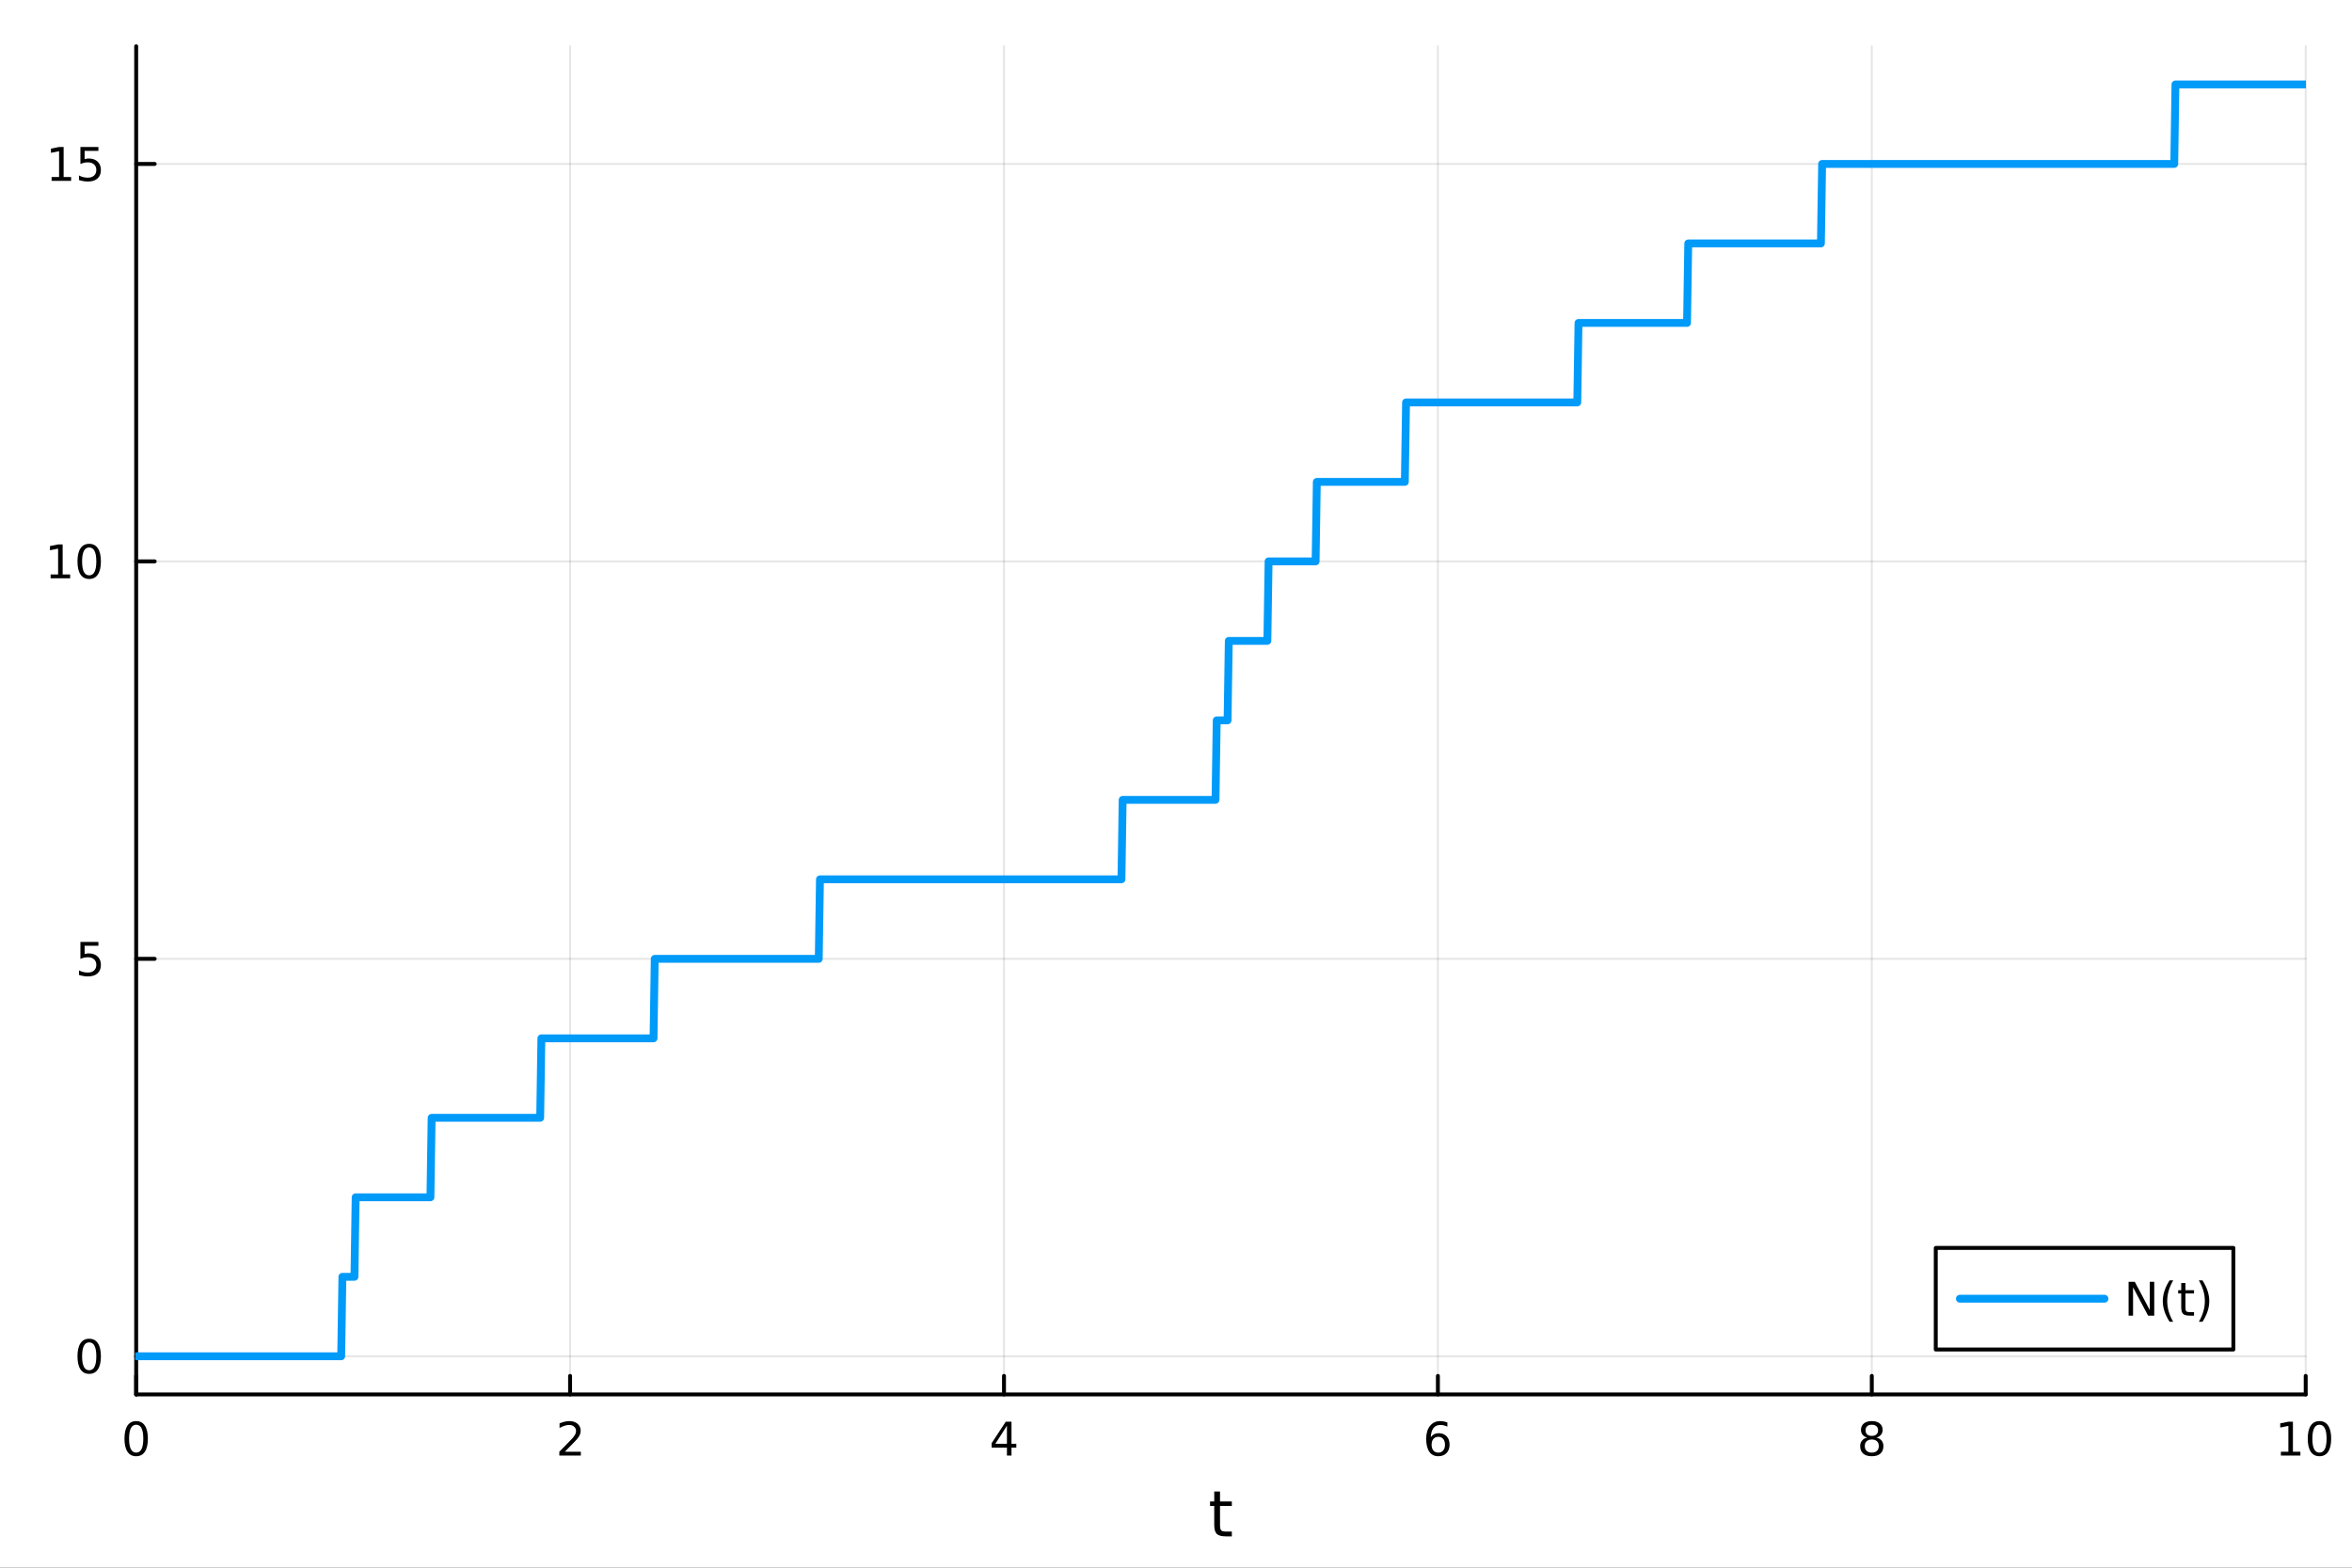 <?xml version="1.0" encoding="utf-8"?>
<svg xmlns="http://www.w3.org/2000/svg" xmlns:xlink="http://www.w3.org/1999/xlink" width="600" height="400" viewBox="0 0 2400 1600">
<rect x="0" y="0" width="2400" height="1600" fill="#333333" stroke="none"/>
<defs>
  <clipPath id="clip060">
    <rect x="0" y="0" width="2400" height="1600"/>
  </clipPath>
</defs>
<path clip-path="url(#clip060)" d="M0 1600 L2400 1600 L2400 0 L0 0  Z" fill="#ffffff" fill-rule="evenodd" fill-opacity="1"/>
<defs>
  <clipPath id="clip061">
    <rect x="480" y="0" width="1681" height="1600"/>
  </clipPath>
</defs>
<path clip-path="url(#clip060)" d="M138.959 1423.18 L2352.76 1423.18 L2352.76 47.244 L138.959 47.244  Z" fill="#ffffff" fill-rule="evenodd" fill-opacity="1"/>
<defs>
  <clipPath id="clip062">
    <rect x="138" y="47" width="2215" height="1377"/>
  </clipPath>
</defs>
<polyline clip-path="url(#clip062)" style="stroke:#000000; stroke-linecap:round; stroke-linejoin:round; stroke-width:2; stroke-opacity:0.1; fill:none" points="138.959,1423.18 138.959,47.244 "/>
<polyline clip-path="url(#clip062)" style="stroke:#000000; stroke-linecap:round; stroke-linejoin:round; stroke-width:2; stroke-opacity:0.1; fill:none" points="581.719,1423.18 581.719,47.244 "/>
<polyline clip-path="url(#clip062)" style="stroke:#000000; stroke-linecap:round; stroke-linejoin:round; stroke-width:2; stroke-opacity:0.1; fill:none" points="1024.48,1423.18 1024.48,47.244 "/>
<polyline clip-path="url(#clip062)" style="stroke:#000000; stroke-linecap:round; stroke-linejoin:round; stroke-width:2; stroke-opacity:0.1; fill:none" points="1467.24,1423.18 1467.24,47.244 "/>
<polyline clip-path="url(#clip062)" style="stroke:#000000; stroke-linecap:round; stroke-linejoin:round; stroke-width:2; stroke-opacity:0.1; fill:none" points="1910,1423.18 1910,47.244 "/>
<polyline clip-path="url(#clip062)" style="stroke:#000000; stroke-linecap:round; stroke-linejoin:round; stroke-width:2; stroke-opacity:0.1; fill:none" points="2352.76,1423.18 2352.76,47.244 "/>
<polyline clip-path="url(#clip062)" style="stroke:#000000; stroke-linecap:round; stroke-linejoin:round; stroke-width:2; stroke-opacity:0.1; fill:none" points="138.959,1384.24 2352.76,1384.24 "/>
<polyline clip-path="url(#clip062)" style="stroke:#000000; stroke-linecap:round; stroke-linejoin:round; stroke-width:2; stroke-opacity:0.1; fill:none" points="138.959,978.597 2352.76,978.597 "/>
<polyline clip-path="url(#clip062)" style="stroke:#000000; stroke-linecap:round; stroke-linejoin:round; stroke-width:2; stroke-opacity:0.1; fill:none" points="138.959,572.955 2352.76,572.955 "/>
<polyline clip-path="url(#clip062)" style="stroke:#000000; stroke-linecap:round; stroke-linejoin:round; stroke-width:2; stroke-opacity:0.1; fill:none" points="138.959,167.314 2352.76,167.314 "/>
<polyline clip-path="url(#clip060)" style="stroke:#000000; stroke-linecap:round; stroke-linejoin:round; stroke-width:4; stroke-opacity:1; fill:none" points="138.959,1423.18 2352.76,1423.18 "/>
<polyline clip-path="url(#clip060)" style="stroke:#000000; stroke-linecap:round; stroke-linejoin:round; stroke-width:4; stroke-opacity:1; fill:none" points="138.959,1423.18 138.959,1404.28 "/>
<polyline clip-path="url(#clip060)" style="stroke:#000000; stroke-linecap:round; stroke-linejoin:round; stroke-width:4; stroke-opacity:1; fill:none" points="581.719,1423.18 581.719,1404.28 "/>
<polyline clip-path="url(#clip060)" style="stroke:#000000; stroke-linecap:round; stroke-linejoin:round; stroke-width:4; stroke-opacity:1; fill:none" points="1024.48,1423.18 1024.48,1404.28 "/>
<polyline clip-path="url(#clip060)" style="stroke:#000000; stroke-linecap:round; stroke-linejoin:round; stroke-width:4; stroke-opacity:1; fill:none" points="1467.24,1423.18 1467.24,1404.28 "/>
<polyline clip-path="url(#clip060)" style="stroke:#000000; stroke-linecap:round; stroke-linejoin:round; stroke-width:4; stroke-opacity:1; fill:none" points="1910,1423.18 1910,1404.28 "/>
<polyline clip-path="url(#clip060)" style="stroke:#000000; stroke-linecap:round; stroke-linejoin:round; stroke-width:4; stroke-opacity:1; fill:none" points="2352.76,1423.18 2352.76,1404.28 "/>
<path clip-path="url(#clip060)" d="M138.959 1454.1 Q135.348 1454.1 133.52 1457.66 Q131.714 1461.2 131.714 1468.33 Q131.714 1475.44 133.52 1479.01 Q135.348 1482.55 138.959 1482.55 Q142.594 1482.55 144.399 1479.01 Q146.228 1475.44 146.228 1468.33 Q146.228 1461.2 144.399 1457.66 Q142.594 1454.1 138.959 1454.1 M138.959 1450.39 Q144.77 1450.39 147.825 1455 Q150.904 1459.58 150.904 1468.33 Q150.904 1477.06 147.825 1481.67 Q144.77 1486.25 138.959 1486.25 Q133.149 1486.25 130.071 1481.67 Q127.015 1477.06 127.015 1468.33 Q127.015 1459.58 130.071 1455 Q133.149 1450.39 138.959 1450.39 Z" fill="#000000" fill-rule="nonzero" fill-opacity="1" /><path clip-path="url(#clip060)" d="M576.372 1481.64 L592.691 1481.64 L592.691 1485.58 L570.747 1485.58 L570.747 1481.64 Q573.409 1478.89 577.992 1474.26 Q582.598 1469.61 583.779 1468.27 Q586.024 1465.74 586.904 1464.01 Q587.807 1462.25 587.807 1460.56 Q587.807 1457.8 585.862 1456.07 Q583.941 1454.33 580.839 1454.33 Q578.64 1454.33 576.186 1455.09 Q573.756 1455.86 570.978 1457.41 L570.978 1452.69 Q573.802 1451.55 576.256 1450.97 Q578.709 1450.39 580.747 1450.39 Q586.117 1450.39 589.311 1453.08 Q592.506 1455.77 592.506 1460.26 Q592.506 1462.39 591.696 1464.31 Q590.908 1466.2 588.802 1468.8 Q588.223 1469.47 585.121 1472.69 Q582.02 1475.88 576.372 1481.64 Z" fill="#000000" fill-rule="nonzero" fill-opacity="1" /><path clip-path="url(#clip060)" d="M1027.49 1455.09 L1015.68 1473.54 L1027.49 1473.54 L1027.49 1455.09 M1026.26 1451.02 L1032.14 1451.02 L1032.14 1473.54 L1037.07 1473.54 L1037.07 1477.43 L1032.14 1477.43 L1032.14 1485.58 L1027.49 1485.58 L1027.49 1477.43 L1011.89 1477.43 L1011.89 1472.92 L1026.26 1451.02 Z" fill="#000000" fill-rule="nonzero" fill-opacity="1" /><path clip-path="url(#clip060)" d="M1467.64 1466.44 Q1464.49 1466.44 1462.64 1468.59 Q1460.81 1470.74 1460.81 1474.49 Q1460.81 1478.22 1462.64 1480.39 Q1464.49 1482.55 1467.64 1482.55 Q1470.79 1482.55 1472.62 1480.39 Q1474.47 1478.22 1474.47 1474.49 Q1474.47 1470.74 1472.62 1468.59 Q1470.79 1466.44 1467.64 1466.44 M1476.92 1451.78 L1476.92 1456.04 Q1475.17 1455.21 1473.36 1454.77 Q1471.58 1454.33 1469.82 1454.33 Q1465.19 1454.33 1462.74 1457.45 Q1460.3 1460.58 1459.96 1466.9 Q1461.32 1464.89 1463.38 1463.82 Q1465.44 1462.73 1467.92 1462.73 Q1473.13 1462.73 1476.14 1465.9 Q1479.17 1469.05 1479.17 1474.49 Q1479.17 1479.82 1476.02 1483.03 Q1472.87 1486.25 1467.64 1486.25 Q1461.65 1486.25 1458.48 1481.67 Q1455.3 1477.06 1455.3 1468.33 Q1455.3 1460.14 1459.19 1455.28 Q1463.08 1450.39 1469.63 1450.39 Q1471.39 1450.39 1473.17 1450.74 Q1474.98 1451.09 1476.92 1451.78 Z" fill="#000000" fill-rule="nonzero" fill-opacity="1" /><path clip-path="url(#clip060)" d="M1910 1469.17 Q1906.66 1469.17 1904.74 1470.95 Q1902.84 1472.73 1902.84 1475.86 Q1902.84 1478.98 1904.74 1480.77 Q1906.66 1482.55 1910 1482.55 Q1913.33 1482.55 1915.25 1480.77 Q1917.17 1478.96 1917.17 1475.86 Q1917.17 1472.73 1915.25 1470.95 Q1913.35 1469.17 1910 1469.17 M1905.32 1467.18 Q1902.31 1466.44 1900.62 1464.38 Q1898.96 1462.32 1898.96 1459.35 Q1898.96 1455.21 1901.89 1452.8 Q1904.86 1450.39 1910 1450.39 Q1915.16 1450.39 1918.1 1452.8 Q1921.04 1455.21 1921.04 1459.35 Q1921.04 1462.32 1919.35 1464.38 Q1917.68 1466.44 1914.7 1467.18 Q1918.08 1467.96 1919.95 1470.26 Q1921.85 1472.55 1921.85 1475.86 Q1921.85 1480.88 1918.77 1483.57 Q1915.71 1486.25 1910 1486.25 Q1904.28 1486.25 1901.2 1483.57 Q1898.14 1480.88 1898.14 1475.86 Q1898.14 1472.55 1900.04 1470.26 Q1901.94 1467.96 1905.32 1467.18 M1903.61 1459.79 Q1903.61 1462.48 1905.27 1463.98 Q1906.96 1465.49 1910 1465.49 Q1913.01 1465.49 1914.7 1463.98 Q1916.41 1462.48 1916.41 1459.79 Q1916.41 1457.11 1914.7 1455.6 Q1913.01 1454.1 1910 1454.1 Q1906.96 1454.1 1905.27 1455.6 Q1903.61 1457.11 1903.61 1459.79 Z" fill="#000000" fill-rule="nonzero" fill-opacity="1" /><path clip-path="url(#clip060)" d="M2327.44 1481.64 L2335.08 1481.64 L2335.08 1455.28 L2326.77 1456.95 L2326.77 1452.69 L2335.04 1451.02 L2339.71 1451.02 L2339.71 1481.64 L2347.35 1481.64 L2347.35 1485.58 L2327.44 1485.58 L2327.44 1481.64 Z" fill="#000000" fill-rule="nonzero" fill-opacity="1" /><path clip-path="url(#clip060)" d="M2366.8 1454.1 Q2363.18 1454.1 2361.36 1457.66 Q2359.55 1461.2 2359.55 1468.33 Q2359.55 1475.44 2361.36 1479.01 Q2363.18 1482.55 2366.8 1482.55 Q2370.43 1482.55 2372.23 1479.01 Q2374.06 1475.44 2374.06 1468.33 Q2374.06 1461.2 2372.23 1457.66 Q2370.43 1454.1 2366.8 1454.1 M2366.8 1450.39 Q2372.61 1450.39 2375.66 1455 Q2378.74 1459.58 2378.74 1468.33 Q2378.74 1477.06 2375.66 1481.67 Q2372.61 1486.25 2366.8 1486.25 Q2360.99 1486.25 2357.91 1481.67 Q2354.85 1477.06 2354.85 1468.33 Q2354.85 1459.58 2357.91 1455 Q2360.99 1450.39 2366.8 1450.39 Z" fill="#000000" fill-rule="nonzero" fill-opacity="1" /><path clip-path="url(#clip060)" d="M1244.92 1522.27 L1244.92 1532.4 L1256.98 1532.4 L1256.98 1536.95 L1244.92 1536.95 L1244.92 1556.3 Q1244.92 1560.66 1246.1 1561.9 Q1247.31 1563.14 1250.97 1563.14 L1256.98 1563.14 L1256.98 1568.04 L1250.97 1568.04 Q1244.19 1568.04 1241.61 1565.53 Q1239.03 1562.98 1239.03 1556.3 L1239.03 1536.95 L1234.73 1536.95 L1234.73 1532.4 L1239.03 1532.4 L1239.03 1522.27 L1244.92 1522.27 Z" fill="#000000" fill-rule="nonzero" fill-opacity="1" /><polyline clip-path="url(#clip060)" style="stroke:#000000; stroke-linecap:round; stroke-linejoin:round; stroke-width:4; stroke-opacity:1; fill:none" points="138.959,1423.18 138.959,47.244 "/>
<polyline clip-path="url(#clip060)" style="stroke:#000000; stroke-linecap:round; stroke-linejoin:round; stroke-width:4; stroke-opacity:1; fill:none" points="138.959,1384.24 157.857,1384.24 "/>
<polyline clip-path="url(#clip060)" style="stroke:#000000; stroke-linecap:round; stroke-linejoin:round; stroke-width:4; stroke-opacity:1; fill:none" points="138.959,978.597 157.857,978.597 "/>
<polyline clip-path="url(#clip060)" style="stroke:#000000; stroke-linecap:round; stroke-linejoin:round; stroke-width:4; stroke-opacity:1; fill:none" points="138.959,572.955 157.857,572.955 "/>
<polyline clip-path="url(#clip060)" style="stroke:#000000; stroke-linecap:round; stroke-linejoin:round; stroke-width:4; stroke-opacity:1; fill:none" points="138.959,167.314 157.857,167.314 "/>
<path clip-path="url(#clip060)" d="M91.015 1370.04 Q87.404 1370.04 85.575 1373.6 Q83.77 1377.14 83.77 1384.27 Q83.77 1391.38 85.575 1394.94 Q87.404 1398.49 91.015 1398.49 Q94.649 1398.49 96.455 1394.94 Q98.284 1391.38 98.284 1384.27 Q98.284 1377.14 96.455 1373.6 Q94.649 1370.04 91.015 1370.04 M91.015 1366.33 Q96.825 1366.33 99.881 1370.94 Q102.959 1375.52 102.959 1384.27 Q102.959 1393 99.881 1397.61 Q96.825 1402.19 91.015 1402.19 Q85.205 1402.19 82.126 1397.61 Q79.071 1393 79.071 1384.27 Q79.071 1375.52 82.126 1370.94 Q85.205 1366.33 91.015 1366.33 Z" fill="#000000" fill-rule="nonzero" fill-opacity="1" /><path clip-path="url(#clip060)" d="M82.057 961.317 L100.413 961.317 L100.413 965.252 L86.339 965.252 L86.339 973.724 Q87.358 973.377 88.376 973.215 Q89.395 973.03 90.413 973.03 Q96.2 973.03 99.58 976.201 Q102.959 979.372 102.959 984.789 Q102.959 990.368 99.487 993.469 Q96.015 996.548 89.696 996.548 Q87.52 996.548 85.251 996.178 Q83.006 995.807 80.598 995.067 L80.598 990.368 Q82.682 991.502 84.904 992.057 Q87.126 992.613 89.603 992.613 Q93.608 992.613 95.946 990.506 Q98.284 988.4 98.284 984.789 Q98.284 981.178 95.946 979.071 Q93.608 976.965 89.603 976.965 Q87.728 976.965 85.853 977.382 Q84.001 977.798 82.057 978.678 L82.057 961.317 Z" fill="#000000" fill-rule="nonzero" fill-opacity="1" /><path clip-path="url(#clip060)" d="M51.663 586.3 L59.302 586.3 L59.302 559.935 L50.992 561.601 L50.992 557.342 L59.256 555.675 L63.932 555.675 L63.932 586.3 L71.571 586.3 L71.571 590.235 L51.663 590.235 L51.663 586.3 Z" fill="#000000" fill-rule="nonzero" fill-opacity="1" /><path clip-path="url(#clip060)" d="M91.015 558.754 Q87.404 558.754 85.575 562.319 Q83.77 565.861 83.77 572.99 Q83.77 580.097 85.575 583.661 Q87.404 587.203 91.015 587.203 Q94.649 587.203 96.455 583.661 Q98.284 580.097 98.284 572.99 Q98.284 565.861 96.455 562.319 Q94.649 558.754 91.015 558.754 M91.015 555.05 Q96.825 555.05 99.881 559.657 Q102.959 564.24 102.959 572.99 Q102.959 581.717 99.881 586.323 Q96.825 590.907 91.015 590.907 Q85.205 590.907 82.126 586.323 Q79.071 581.717 79.071 572.99 Q79.071 564.24 82.126 559.657 Q85.205 555.05 91.015 555.05 Z" fill="#000000" fill-rule="nonzero" fill-opacity="1" /><path clip-path="url(#clip060)" d="M52.659 180.659 L60.298 180.659 L60.298 154.293 L51.987 155.96 L51.987 151.701 L60.251 150.034 L64.927 150.034 L64.927 180.659 L72.566 180.659 L72.566 184.594 L52.659 184.594 L52.659 180.659 Z" fill="#000000" fill-rule="nonzero" fill-opacity="1" /><path clip-path="url(#clip060)" d="M82.057 150.034 L100.413 150.034 L100.413 153.969 L86.339 153.969 L86.339 162.441 Q87.358 162.094 88.376 161.932 Q89.395 161.747 90.413 161.747 Q96.2 161.747 99.58 164.918 Q102.959 168.089 102.959 173.506 Q102.959 179.085 99.487 182.187 Q96.015 185.265 89.696 185.265 Q87.52 185.265 85.251 184.895 Q83.006 184.525 80.598 183.784 L80.598 179.085 Q82.682 180.219 84.904 180.775 Q87.126 181.33 89.603 181.33 Q93.608 181.33 95.946 179.224 Q98.284 177.117 98.284 173.506 Q98.284 169.895 95.946 167.788 Q93.608 165.682 89.603 165.682 Q87.728 165.682 85.853 166.099 Q84.001 166.515 82.057 167.395 L82.057 150.034 Z" fill="#000000" fill-rule="nonzero" fill-opacity="1" /><polyline clip-path="url(#clip062)" style="stroke:#009af9; stroke-linecap:round; stroke-linejoin:round; stroke-width:8; stroke-opacity:1; fill:none" points="138.959,1384.24 140.19,1384.24 141.421,1384.24 142.651,1384.24 143.882,1384.24 145.112,1384.24 146.343,1384.24 147.573,1384.24 148.804,1384.24 150.035,1384.24 151.265,1384.24 152.496,1384.24 153.726,1384.24 154.957,1384.24 156.187,1384.24 157.418,1384.24 158.649,1384.24 159.879,1384.24 161.11,1384.24 162.34,1384.24 163.571,1384.24 164.801,1384.24 166.032,1384.24 167.263,1384.24 168.493,1384.24 169.724,1384.24 170.954,1384.24 172.185,1384.24 173.415,1384.24 174.646,1384.24 175.877,1384.24 177.107,1384.24 178.338,1384.24 179.568,1384.24 180.799,1384.24 182.029,1384.24 183.26,1384.24 184.491,1384.24 185.721,1384.24 186.952,1384.24 188.182,1384.24 189.413,1384.24 190.643,1384.24 191.874,1384.24 193.105,1384.24 194.335,1384.24 195.566,1384.24 196.796,1384.24 198.027,1384.24 199.257,1384.24 200.488,1384.24 201.719,1384.24 202.949,1384.24 204.18,1384.24 205.41,1384.24 206.641,1384.24 207.871,1384.24 209.102,1384.24 210.333,1384.24 211.563,1384.24 212.794,1384.24 214.024,1384.24 215.255,1384.24 216.485,1384.24 217.716,1384.24 218.947,1384.24 220.177,1384.24 221.408,1384.24 222.638,1384.24 223.869,1384.24 225.099,1384.24 226.33,1384.24 227.561,1384.24 228.791,1384.24 230.022,1384.24 231.252,1384.24 232.483,1384.24 233.713,1384.24 234.944,1384.24 236.175,1384.24 237.405,1384.24 238.636,1384.24 239.866,1384.24 241.097,1384.24 242.327,1384.24 243.558,1384.24 244.789,1384.24 246.019,1384.24 247.25,1384.24 248.48,1384.24 249.711,1384.24 250.941,1384.24 252.172,1384.24 253.403,1384.24 254.633,1384.24 255.864,1384.24 257.094,1384.24 258.325,1384.24 259.555,1384.24 260.786,1384.24 262.016,1384.24 263.247,1384.24 264.478,1384.24 265.708,1384.24 266.939,1384.24 268.169,1384.24 269.4,1384.24 270.63,1384.24 271.861,1384.24 273.092,1384.24 274.322,1384.24 275.553,1384.24 276.783,1384.24 278.014,1384.24 279.244,1384.24 280.475,1384.24 281.706,1384.24 282.936,1384.24 284.167,1384.24 285.397,1384.24 286.628,1384.24 287.858,1384.24 289.089,1384.24 290.32,1384.24 291.55,1384.24 292.781,1384.24 294.011,1384.24 295.242,1384.24 296.472,1384.24 297.703,1384.24 298.934,1384.24 300.164,1384.24 301.395,1384.24 302.625,1384.24 303.856,1384.24 305.086,1384.24 306.317,1384.24 307.548,1384.24 308.778,1384.24 310.009,1384.24 311.239,1384.24 312.47,1384.24 313.7,1384.24 314.931,1384.24 316.162,1384.24 317.392,1384.24 318.623,1384.24 319.853,1384.24 321.084,1384.24 322.314,1384.24 323.545,1384.24 324.776,1384.24 326.006,1384.24 327.237,1384.24 328.467,1384.24 329.698,1384.24 330.928,1384.24 332.159,1384.24 333.39,1384.24 334.62,1384.24 335.851,1384.24 337.081,1384.24 338.312,1384.24 339.542,1384.24 340.773,1384.24 342.004,1384.24 343.234,1384.24 344.465,1384.24 345.695,1384.24 346.926,1384.24 348.156,1384.24 349.387,1303.11 350.618,1303.11 351.848,1303.11 353.079,1303.11 354.309,1303.11 355.54,1303.11 356.77,1303.11 358.001,1303.11 359.232,1303.11 360.462,1303.11 361.693,1303.11 362.923,1221.98 364.154,1221.98 365.384,1221.98 366.615,1221.98 367.846,1221.98 369.076,1221.98 370.307,1221.98 371.537,1221.98 372.768,1221.98 373.998,1221.98 375.229,1221.98 376.46,1221.98 377.69,1221.98 378.921,1221.98 380.151,1221.98 381.382,1221.98 382.612,1221.98 383.843,1221.98 385.074,1221.98 386.304,1221.98 387.535,1221.98 388.765,1221.98 389.996,1221.98 391.226,1221.98 392.457,1221.98 393.688,1221.98 394.918,1221.98 396.149,1221.98 397.379,1221.98 398.61,1221.98 399.84,1221.98 401.071,1221.98 402.302,1221.98 403.532,1221.98 404.763,1221.98 405.993,1221.98 407.224,1221.98 408.454,1221.98 409.685,1221.98 410.916,1221.98 412.146,1221.98 413.377,1221.98 414.607,1221.98 415.838,1221.98 417.068,1221.98 418.299,1221.98 419.53,1221.98 420.76,1221.98 421.991,1221.98 423.221,1221.98 424.452,1221.98 425.682,1221.98 426.913,1221.98 428.144,1221.98 429.374,1221.98 430.605,1221.98 431.835,1221.98 433.066,1221.98 434.296,1221.98 435.527,1221.98 436.758,1221.98 437.988,1221.98 439.219,1221.98 440.449,1140.85 441.68,1140.85 442.91,1140.85 444.141,1140.85 445.372,1140.85 446.602,1140.85 447.833,1140.85 449.063,1140.85 450.294,1140.85 451.524,1140.85 452.755,1140.85 453.986,1140.85 455.216,1140.85 456.447,1140.85 457.677,1140.85 458.908,1140.85 460.138,1140.85 461.369,1140.85 462.6,1140.85 463.83,1140.85 465.061,1140.85 466.291,1140.85 467.522,1140.85 468.752,1140.85 469.983,1140.85 471.213,1140.85 472.444,1140.85 473.675,1140.85 474.905,1140.85 476.136,1140.85 477.366,1140.85 478.597,1140.85 479.827,1140.85 481.058,1140.85 482.289,1140.85 483.519,1140.85 484.75,1140.85 485.98,1140.85 487.211,1140.85 488.441,1140.85 489.672,1140.85 490.903,1140.85 492.133,1140.85 493.364,1140.85 494.594,1140.85 495.825,1140.85 497.055,1140.85 498.286,1140.85 499.517,1140.85 500.747,1140.85 501.978,1140.85 503.208,1140.85 504.439,1140.85 505.669,1140.85 506.9,1140.85 508.131,1140.85 509.361,1140.85 510.592,1140.85 511.822,1140.85 513.053,1140.85 514.283,1140.85 515.514,1140.85 516.745,1140.85 517.975,1140.85 519.206,1140.85 520.436,1140.85 521.667,1140.85 522.897,1140.85 524.128,1140.85 525.359,1140.85 526.589,1140.85 527.82,1140.85 529.05,1140.85 530.281,1140.85 531.511,1140.85 532.742,1140.85 533.973,1140.85 535.203,1140.85 536.434,1140.85 537.664,1140.85 538.895,1140.85 540.125,1140.85 541.356,1140.85 542.587,1140.85 543.817,1140.85 545.048,1140.85 546.278,1140.85 547.509,1140.85 548.739,1140.85 549.97,1140.85 551.201,1140.85 552.431,1059.73 553.662,1059.73 554.892,1059.73 556.123,1059.73 557.353,1059.73 558.584,1059.73 559.815,1059.73 561.045,1059.73 562.276,1059.73 563.506,1059.73 564.737,1059.73 565.967,1059.73 567.198,1059.73 568.429,1059.73 569.659,1059.73 570.89,1059.73 572.12,1059.73 573.351,1059.73 574.581,1059.73 575.812,1059.73 577.043,1059.73 578.273,1059.73 579.504,1059.73 580.734,1059.73 581.965,1059.73 583.195,1059.73 584.426,1059.73 585.657,1059.73 586.887,1059.73 588.118,1059.73 589.348,1059.73 590.579,1059.73 591.809,1059.73 593.04,1059.73 594.271,1059.73 595.501,1059.73 596.732,1059.73 597.962,1059.73 599.193,1059.73 600.423,1059.73 601.654,1059.73 602.885,1059.73 604.115,1059.73 605.346,1059.73 606.576,1059.73 607.807,1059.73 609.037,1059.73 610.268,1059.73 611.499,1059.73 612.729,1059.73 613.96,1059.73 615.19,1059.73 616.421,1059.73 617.651,1059.73 618.882,1059.73 620.113,1059.73 621.343,1059.73 622.574,1059.73 623.804,1059.73 625.035,1059.73 626.265,1059.73 627.496,1059.73 628.727,1059.73 629.957,1059.73 631.188,1059.73 632.418,1059.73 633.649,1059.73 634.879,1059.73 636.11,1059.73 637.341,1059.73 638.571,1059.73 639.802,1059.73 641.032,1059.73 642.263,1059.73 643.493,1059.73 644.724,1059.73 645.955,1059.73 647.185,1059.73 648.416,1059.73 649.646,1059.73 650.877,1059.73 652.107,1059.73 653.338,1059.73 654.569,1059.73 655.799,1059.73 657.03,1059.73 658.26,1059.73 659.491,1059.73 660.721,1059.73 661.952,1059.73 663.183,1059.73 664.413,1059.73 665.644,1059.73 666.874,1059.73 668.105,978.597 669.335,978.597 670.566,978.597 671.796,978.597 673.027,978.597 674.258,978.597 675.488,978.597 676.719,978.597 677.949,978.597 679.18,978.597 680.41,978.597 681.641,978.597 682.872,978.597 684.102,978.597 685.333,978.597 686.563,978.597 687.794,978.597 689.024,978.597 690.255,978.597 691.486,978.597 692.716,978.597 693.947,978.597 695.177,978.597 696.408,978.597 697.638,978.597 698.869,978.597 700.1,978.597 701.33,978.597 702.561,978.597 703.791,978.597 705.022,978.597 706.252,978.597 707.483,978.597 708.714,978.597 709.944,978.597 711.175,978.597 712.405,978.597 713.636,978.597 714.866,978.597 716.097,978.597 717.328,978.597 718.558,978.597 719.789,978.597 721.019,978.597 722.25,978.597 723.48,978.597 724.711,978.597 725.942,978.597 727.172,978.597 728.403,978.597 729.633,978.597 730.864,978.597 732.094,978.597 733.325,978.597 734.556,978.597 735.786,978.597 737.017,978.597 738.247,978.597 739.478,978.597 740.708,978.597 741.939,978.597 743.17,978.597 744.4,978.597 745.631,978.597 746.861,978.597 748.092,978.597 749.322,978.597 750.553,978.597 751.784,978.597 753.014,978.597 754.245,978.597 755.475,978.597 756.706,978.597 757.936,978.597 759.167,978.597 760.398,978.597 761.628,978.597 762.859,978.597 764.089,978.597 765.32,978.597 766.55,978.597 767.781,978.597 769.012,978.597 770.242,978.597 771.473,978.597 772.703,978.597 773.934,978.597 775.164,978.597 776.395,978.597 777.626,978.597 778.856,978.597 780.087,978.597 781.317,978.597 782.548,978.597 783.778,978.597 785.009,978.597 786.24,978.597 787.47,978.597 788.701,978.597 789.931,978.597 791.162,978.597 792.392,978.597 793.623,978.597 794.854,978.597 796.084,978.597 797.315,978.597 798.545,978.597 799.776,978.597 801.006,978.597 802.237,978.597 803.468,978.597 804.698,978.597 805.929,978.597 807.159,978.597 808.39,978.597 809.62,978.597 810.851,978.597 812.082,978.597 813.312,978.597 814.543,978.597 815.773,978.597 817.004,978.597 818.234,978.597 819.465,978.597 820.696,978.597 821.926,978.597 823.157,978.597 824.387,978.597 825.618,978.597 826.848,978.597 828.079,978.597 829.31,978.597 830.54,978.597 831.771,978.597 833.001,978.597 834.232,978.597 835.462,978.597 836.693,897.469 837.924,897.469 839.154,897.469 840.385,897.469 841.615,897.469 842.846,897.469 844.076,897.469 845.307,897.469 846.538,897.469 847.768,897.469 848.999,897.469 850.229,897.469 851.46,897.469 852.69,897.469 853.921,897.469 855.152,897.469 856.382,897.469 857.613,897.469 858.843,897.469 860.074,897.469 861.304,897.469 862.535,897.469 863.766,897.469 864.996,897.469 866.227,897.469 867.457,897.469 868.688,897.469 869.918,897.469 871.149,897.469 872.38,897.469 873.61,897.469 874.841,897.469 876.071,897.469 877.302,897.469 878.532,897.469 879.763,897.469 880.993,897.469 882.224,897.469 883.455,897.469 884.685,897.469 885.916,897.469 887.146,897.469 888.377,897.469 889.607,897.469 890.838,897.469 892.069,897.469 893.299,897.469 894.53,897.469 895.76,897.469 896.991,897.469 898.221,897.469 899.452,897.469 900.683,897.469 901.913,897.469 903.144,897.469 904.374,897.469 905.605,897.469 906.835,897.469 908.066,897.469 909.297,897.469 910.527,897.469 911.758,897.469 912.988,897.469 914.219,897.469 915.449,897.469 916.68,897.469 917.911,897.469 919.141,897.469 920.372,897.469 921.602,897.469 922.833,897.469 924.063,897.469 925.294,897.469 926.525,897.469 927.755,897.469 928.986,897.469 930.216,897.469 931.447,897.469 932.677,897.469 933.908,897.469 935.139,897.469 936.369,897.469 937.6,897.469 938.83,897.469 940.061,897.469 941.291,897.469 942.522,897.469 943.753,897.469 944.983,897.469 946.214,897.469 947.444,897.469 948.675,897.469 949.905,897.469 951.136,897.469 952.367,897.469 953.597,897.469 954.828,897.469 956.058,897.469 957.289,897.469 958.519,897.469 959.75,897.469 960.981,897.469 962.211,897.469 963.442,897.469 964.672,897.469 965.903,897.469 967.133,897.469 968.364,897.469 969.595,897.469 970.825,897.469 972.056,897.469 973.286,897.469 974.517,897.469 975.747,897.469 976.978,897.469 978.209,897.469 979.439,897.469 980.67,897.469 981.9,897.469 983.131,897.469 984.361,897.469 985.592,897.469 986.823,897.469 988.053,897.469 989.284,897.469 990.514,897.469 991.745,897.469 992.975,897.469 994.206,897.469 995.437,897.469 996.667,897.469 997.898,897.469 999.128,897.469 1000.36,897.469 1001.59,897.469 1002.82,897.469 1004.05,897.469 1005.28,897.469 1006.51,897.469 1007.74,897.469 1008.97,897.469 1010.2,897.469 1011.43,897.469 1012.66,897.469 1013.9,897.469 1015.13,897.469 1016.36,897.469 1017.59,897.469 1018.82,897.469 1020.05,897.469 1021.28,897.469 1022.51,897.469 1023.74,897.469 1024.97,897.469 1026.2,897.469 1027.43,897.469 1028.66,897.469 1029.89,897.469 1031.12,897.469 1032.35,897.469 1033.58,897.469 1034.81,897.469 1036.05,897.469 1037.28,897.469 1038.51,897.469 1039.74,897.469 1040.97,897.469 1042.2,897.469 1043.43,897.469 1044.66,897.469 1045.89,897.469 1047.12,897.469 1048.35,897.469 1049.58,897.469 1050.81,897.469 1052.04,897.469 1053.27,897.469 1054.5,897.469 1055.73,897.469 1056.97,897.469 1058.2,897.469 1059.43,897.469 1060.66,897.469 1061.89,897.469 1063.12,897.469 1064.35,897.469 1065.58,897.469 1066.81,897.469 1068.04,897.469 1069.27,897.469 1070.5,897.469 1071.73,897.469 1072.96,897.469 1074.19,897.469 1075.42,897.469 1076.65,897.469 1077.88,897.469 1079.12,897.469 1080.35,897.469 1081.58,897.469 1082.81,897.469 1084.04,897.469 1085.27,897.469 1086.5,897.469 1087.73,897.469 1088.96,897.469 1090.19,897.469 1091.42,897.469 1092.65,897.469 1093.88,897.469 1095.11,897.469 1096.34,897.469 1097.57,897.469 1098.8,897.469 1100.04,897.469 1101.27,897.469 1102.5,897.469 1103.73,897.469 1104.96,897.469 1106.19,897.469 1107.42,897.469 1108.65,897.469 1109.88,897.469 1111.11,897.469 1112.34,897.469 1113.57,897.469 1114.8,897.469 1116.03,897.469 1117.26,897.469 1118.49,897.469 1119.72,897.469 1120.95,897.469 1122.19,897.469 1123.42,897.469 1124.65,897.469 1125.88,897.469 1127.11,897.469 1128.34,897.469 1129.57,897.469 1130.8,897.469 1132.03,897.469 1133.26,897.469 1134.49,897.469 1135.72,897.469 1136.95,897.469 1138.18,897.469 1139.41,897.469 1140.64,897.469 1141.87,897.469 1143.11,897.469 1144.34,897.469 1145.57,816.34 1146.8,816.34 1148.03,816.34 1149.26,816.34 1150.49,816.34 1151.72,816.34 1152.95,816.34 1154.18,816.34 1155.41,816.34 1156.64,816.34 1157.87,816.34 1159.1,816.34 1160.33,816.34 1161.56,816.34 1162.79,816.34 1164.02,816.34 1165.26,816.34 1166.49,816.34 1167.72,816.34 1168.95,816.34 1170.18,816.34 1171.41,816.34 1172.64,816.34 1173.87,816.34 1175.1,816.34 1176.33,816.34 1177.56,816.34 1178.79,816.34 1180.02,816.34 1181.25,816.34 1182.48,816.34 1183.71,816.34 1184.94,816.34 1186.17,816.34 1187.41,816.34 1188.64,816.34 1189.87,816.34 1191.1,816.34 1192.33,816.34 1193.56,816.34 1194.79,816.34 1196.02,816.34 1197.25,816.34 1198.48,816.34 1199.71,816.34 1200.94,816.34 1202.17,816.34 1203.4,816.34 1204.63,816.34 1205.86,816.34 1207.09,816.34 1208.33,816.34 1209.56,816.34 1210.79,816.34 1212.02,816.34 1213.25,816.34 1214.48,816.34 1215.71,816.34 1216.94,816.34 1218.17,816.34 1219.4,816.34 1220.63,816.34 1221.86,816.34 1223.09,816.34 1224.32,816.34 1225.55,816.34 1226.78,816.34 1228.01,816.34 1229.24,816.34 1230.48,816.34 1231.71,816.34 1232.94,816.34 1234.17,816.34 1235.4,816.34 1236.63,816.34 1237.86,816.34 1239.09,816.34 1240.32,816.34 1241.55,735.212 1242.78,735.212 1244.01,735.212 1245.24,735.212 1246.47,735.212 1247.7,735.212 1248.93,735.212 1250.16,735.212 1251.4,735.212 1252.63,735.212 1253.86,654.084 1255.09,654.084 1256.32,654.084 1257.55,654.084 1258.78,654.084 1260.01,654.084 1261.24,654.084 1262.47,654.084 1263.7,654.084 1264.93,654.084 1266.16,654.084 1267.39,654.084 1268.62,654.084 1269.85,654.084 1271.08,654.084 1272.31,654.084 1273.55,654.084 1274.78,654.084 1276.01,654.084 1277.24,654.084 1278.47,654.084 1279.7,654.084 1280.93,654.084 1282.16,654.084 1283.39,654.084 1284.62,654.084 1285.85,654.084 1287.08,654.084 1288.31,654.084 1289.54,654.084 1290.77,654.084 1292,654.084 1293.23,654.084 1294.47,572.955 1295.7,572.955 1296.93,572.955 1298.16,572.955 1299.39,572.955 1300.62,572.955 1301.85,572.955 1303.08,572.955 1304.31,572.955 1305.54,572.955 1306.77,572.955 1308,572.955 1309.23,572.955 1310.46,572.955 1311.69,572.955 1312.92,572.955 1314.15,572.955 1315.38,572.955 1316.62,572.955 1317.85,572.955 1319.08,572.955 1320.31,572.955 1321.54,572.955 1322.77,572.955 1324,572.955 1325.23,572.955 1326.46,572.955 1327.69,572.955 1328.92,572.955 1330.15,572.955 1331.38,572.955 1332.61,572.955 1333.84,572.955 1335.07,572.955 1336.3,572.955 1337.54,572.955 1338.77,572.955 1340,572.955 1341.23,572.955 1342.46,572.955 1343.69,491.827 1344.92,491.827 1346.15,491.827 1347.38,491.827 1348.61,491.827 1349.84,491.827 1351.07,491.827 1352.3,491.827 1353.53,491.827 1354.76,491.827 1355.99,491.827 1357.22,491.827 1358.45,491.827 1359.69,491.827 1360.92,491.827 1362.15,491.827 1363.38,491.827 1364.61,491.827 1365.84,491.827 1367.07,491.827 1368.3,491.827 1369.53,491.827 1370.76,491.827 1371.99,491.827 1373.22,491.827 1374.45,491.827 1375.68,491.827 1376.91,491.827 1378.14,491.827 1379.37,491.827 1380.61,491.827 1381.84,491.827 1383.07,491.827 1384.3,491.827 1385.53,491.827 1386.76,491.827 1387.99,491.827 1389.22,491.827 1390.45,491.827 1391.68,491.827 1392.91,491.827 1394.14,491.827 1395.37,491.827 1396.6,491.827 1397.83,491.827 1399.06,491.827 1400.29,491.827 1401.52,491.827 1402.76,491.827 1403.99,491.827 1405.22,491.827 1406.45,491.827 1407.68,491.827 1408.91,491.827 1410.14,491.827 1411.37,491.827 1412.6,491.827 1413.83,491.827 1415.06,491.827 1416.29,491.827 1417.52,491.827 1418.75,491.827 1419.98,491.827 1421.21,491.827 1422.44,491.827 1423.68,491.827 1424.91,491.827 1426.14,491.827 1427.37,491.827 1428.6,491.827 1429.83,491.827 1431.06,491.827 1432.29,491.827 1433.52,491.827 1434.75,410.699 1435.98,410.699 1437.21,410.699 1438.44,410.699 1439.67,410.699 1440.9,410.699 1442.13,410.699 1443.36,410.699 1444.59,410.699 1445.83,410.699 1447.06,410.699 1448.29,410.699 1449.52,410.699 1450.75,410.699 1451.98,410.699 1453.21,410.699 1454.44,410.699 1455.67,410.699 1456.9,410.699 1458.13,410.699 1459.36,410.699 1460.59,410.699 1461.82,410.699 1463.05,410.699 1464.28,410.699 1465.51,410.699 1466.75,410.699 1467.98,410.699 1469.21,410.699 1470.44,410.699 1471.67,410.699 1472.9,410.699 1474.13,410.699 1475.36,410.699 1476.59,410.699 1477.82,410.699 1479.05,410.699 1480.28,410.699 1481.51,410.699 1482.74,410.699 1483.97,410.699 1485.2,410.699 1486.43,410.699 1487.66,410.699 1488.9,410.699 1490.13,410.699 1491.36,410.699 1492.59,410.699 1493.82,410.699 1495.05,410.699 1496.28,410.699 1497.51,410.699 1498.74,410.699 1499.97,410.699 1501.2,410.699 1502.43,410.699 1503.66,410.699 1504.89,410.699 1506.12,410.699 1507.35,410.699 1508.58,410.699 1509.82,410.699 1511.05,410.699 1512.28,410.699 1513.51,410.699 1514.74,410.699 1515.97,410.699 1517.2,410.699 1518.43,410.699 1519.66,410.699 1520.89,410.699 1522.12,410.699 1523.35,410.699 1524.58,410.699 1525.81,410.699 1527.04,410.699 1528.27,410.699 1529.5,410.699 1530.73,410.699 1531.97,410.699 1533.2,410.699 1534.43,410.699 1535.66,410.699 1536.89,410.699 1538.12,410.699 1539.35,410.699 1540.58,410.699 1541.81,410.699 1543.04,410.699 1544.27,410.699 1545.5,410.699 1546.73,410.699 1547.96,410.699 1549.19,410.699 1550.42,410.699 1551.65,410.699 1552.89,410.699 1554.12,410.699 1555.35,410.699 1556.58,410.699 1557.81,410.699 1559.04,410.699 1560.27,410.699 1561.5,410.699 1562.73,410.699 1563.96,410.699 1565.19,410.699 1566.42,410.699 1567.65,410.699 1568.88,410.699 1570.11,410.699 1571.34,410.699 1572.57,410.699 1573.8,410.699 1575.04,410.699 1576.27,410.699 1577.5,410.699 1578.73,410.699 1579.96,410.699 1581.19,410.699 1582.42,410.699 1583.65,410.699 1584.88,410.699 1586.11,410.699 1587.34,410.699 1588.57,410.699 1589.8,410.699 1591.03,410.699 1592.26,410.699 1593.49,410.699 1594.72,410.699 1595.96,410.699 1597.19,410.699 1598.42,410.699 1599.65,410.699 1600.88,410.699 1602.11,410.699 1603.34,410.699 1604.57,410.699 1605.8,410.699 1607.03,410.699 1608.26,410.699 1609.49,410.699 1610.72,329.571 1611.95,329.571 1613.18,329.571 1614.41,329.571 1615.64,329.571 1616.87,329.571 1618.11,329.571 1619.34,329.571 1620.57,329.571 1621.8,329.571 1623.03,329.571 1624.26,329.571 1625.49,329.571 1626.72,329.571 1627.95,329.571 1629.18,329.571 1630.41,329.571 1631.64,329.571 1632.87,329.571 1634.1,329.571 1635.33,329.571 1636.56,329.571 1637.79,329.571 1639.02,329.571 1640.26,329.571 1641.49,329.571 1642.72,329.571 1643.95,329.571 1645.18,329.571 1646.41,329.571 1647.64,329.571 1648.87,329.571 1650.1,329.571 1651.33,329.571 1652.56,329.571 1653.79,329.571 1655.02,329.571 1656.25,329.571 1657.48,329.571 1658.71,329.571 1659.94,329.571 1661.18,329.571 1662.41,329.571 1663.64,329.571 1664.87,329.571 1666.1,329.571 1667.33,329.571 1668.56,329.571 1669.79,329.571 1671.02,329.571 1672.25,329.571 1673.48,329.571 1674.71,329.571 1675.94,329.571 1677.17,329.571 1678.4,329.571 1679.63,329.571 1680.86,329.571 1682.09,329.571 1683.33,329.571 1684.56,329.571 1685.79,329.571 1687.02,329.571 1688.25,329.571 1689.48,329.571 1690.71,329.571 1691.94,329.571 1693.17,329.571 1694.4,329.571 1695.63,329.571 1696.86,329.571 1698.09,329.571 1699.32,329.571 1700.55,329.571 1701.78,329.571 1703.01,329.571 1704.25,329.571 1705.48,329.571 1706.71,329.571 1707.94,329.571 1709.17,329.571 1710.4,329.571 1711.63,329.571 1712.86,329.571 1714.09,329.571 1715.32,329.571 1716.55,329.571 1717.78,329.571 1719.01,329.571 1720.24,329.571 1721.47,329.571 1722.7,248.442 1723.93,248.442 1725.16,248.442 1726.4,248.442 1727.63,248.442 1728.86,248.442 1730.09,248.442 1731.32,248.442 1732.55,248.442 1733.78,248.442 1735.01,248.442 1736.24,248.442 1737.47,248.442 1738.7,248.442 1739.93,248.442 1741.16,248.442 1742.39,248.442 1743.62,248.442 1744.85,248.442 1746.08,248.442 1747.32,248.442 1748.55,248.442 1749.78,248.442 1751.01,248.442 1752.24,248.442 1753.47,248.442 1754.7,248.442 1755.93,248.442 1757.16,248.442 1758.39,248.442 1759.62,248.442 1760.85,248.442 1762.08,248.442 1763.31,248.442 1764.54,248.442 1765.77,248.442 1767,248.442 1768.23,248.442 1769.47,248.442 1770.7,248.442 1771.93,248.442 1773.16,248.442 1774.39,248.442 1775.62,248.442 1776.85,248.442 1778.08,248.442 1779.31,248.442 1780.54,248.442 1781.77,248.442 1783,248.442 1784.23,248.442 1785.46,248.442 1786.69,248.442 1787.92,248.442 1789.15,248.442 1790.39,248.442 1791.62,248.442 1792.85,248.442 1794.08,248.442 1795.31,248.442 1796.54,248.442 1797.77,248.442 1799,248.442 1800.23,248.442 1801.46,248.442 1802.69,248.442 1803.92,248.442 1805.15,248.442 1806.38,248.442 1807.61,248.442 1808.84,248.442 1810.07,248.442 1811.3,248.442 1812.54,248.442 1813.77,248.442 1815,248.442 1816.23,248.442 1817.46,248.442 1818.69,248.442 1819.92,248.442 1821.15,248.442 1822.38,248.442 1823.61,248.442 1824.84,248.442 1826.07,248.442 1827.3,248.442 1828.53,248.442 1829.76,248.442 1830.99,248.442 1832.22,248.442 1833.46,248.442 1834.69,248.442 1835.92,248.442 1837.15,248.442 1838.38,248.442 1839.61,248.442 1840.84,248.442 1842.07,248.442 1843.3,248.442 1844.53,248.442 1845.76,248.442 1846.99,248.442 1848.22,248.442 1849.45,248.442 1850.68,248.442 1851.91,248.442 1853.14,248.442 1854.37,248.442 1855.61,248.442 1856.84,248.442 1858.07,248.442 1859.3,167.314 1860.53,167.314 1861.76,167.314 1862.99,167.314 1864.22,167.314 1865.45,167.314 1866.68,167.314 1867.91,167.314 1869.14,167.314 1870.37,167.314 1871.6,167.314 1872.83,167.314 1874.06,167.314 1875.29,167.314 1876.53,167.314 1877.76,167.314 1878.99,167.314 1880.22,167.314 1881.45,167.314 1882.68,167.314 1883.91,167.314 1885.14,167.314 1886.37,167.314 1887.6,167.314 1888.83,167.314 1890.06,167.314 1891.29,167.314 1892.52,167.314 1893.75,167.314 1894.98,167.314 1896.21,167.314 1897.44,167.314 1898.68,167.314 1899.91,167.314 1901.14,167.314 1902.37,167.314 1903.6,167.314 1904.83,167.314 1906.06,167.314 1907.29,167.314 1908.52,167.314 1909.75,167.314 1910.98,167.314 1912.21,167.314 1913.44,167.314 1914.67,167.314 1915.9,167.314 1917.13,167.314 1918.36,167.314 1919.6,167.314 1920.83,167.314 1922.06,167.314 1923.29,167.314 1924.52,167.314 1925.75,167.314 1926.98,167.314 1928.21,167.314 1929.44,167.314 1930.67,167.314 1931.9,167.314 1933.13,167.314 1934.36,167.314 1935.59,167.314 1936.82,167.314 1938.05,167.314 1939.28,167.314 1940.51,167.314 1941.75,167.314 1942.98,167.314 1944.21,167.314 1945.44,167.314 1946.67,167.314 1947.9,167.314 1949.13,167.314 1950.36,167.314 1951.59,167.314 1952.82,167.314 1954.05,167.314 1955.28,167.314 1956.51,167.314 1957.74,167.314 1958.97,167.314 1960.2,167.314 1961.43,167.314 1962.67,167.314 1963.9,167.314 1965.13,167.314 1966.36,167.314 1967.59,167.314 1968.82,167.314 1970.05,167.314 1971.28,167.314 1972.51,167.314 1973.74,167.314 1974.97,167.314 1976.2,167.314 1977.43,167.314 1978.66,167.314 1979.89,167.314 1981.12,167.314 1982.35,167.314 1983.58,167.314 1984.82,167.314 1986.05,167.314 1987.28,167.314 1988.51,167.314 1989.74,167.314 1990.97,167.314 1992.2,167.314 1993.43,167.314 1994.66,167.314 1995.89,167.314 1997.12,167.314 1998.35,167.314 1999.58,167.314 2000.81,167.314 2002.04,167.314 2003.27,167.314 2004.5,167.314 2005.74,167.314 2006.97,167.314 2008.2,167.314 2009.43,167.314 2010.66,167.314 2011.89,167.314 2013.12,167.314 2014.35,167.314 2015.58,167.314 2016.81,167.314 2018.04,167.314 2019.27,167.314 2020.5,167.314 2021.73,167.314 2022.96,167.314 2024.19,167.314 2025.42,167.314 2026.65,167.314 2027.89,167.314 2029.12,167.314 2030.35,167.314 2031.58,167.314 2032.81,167.314 2034.04,167.314 2035.27,167.314 2036.5,167.314 2037.73,167.314 2038.96,167.314 2040.19,167.314 2041.42,167.314 2042.65,167.314 2043.88,167.314 2045.11,167.314 2046.34,167.314 2047.57,167.314 2048.8,167.314 2050.04,167.314 2051.27,167.314 2052.5,167.314 2053.73,167.314 2054.96,167.314 2056.19,167.314 2057.42,167.314 2058.65,167.314 2059.88,167.314 2061.11,167.314 2062.34,167.314 2063.57,167.314 2064.8,167.314 2066.03,167.314 2067.26,167.314 2068.49,167.314 2069.72,167.314 2070.96,167.314 2072.19,167.314 2073.42,167.314 2074.65,167.314 2075.88,167.314 2077.11,167.314 2078.34,167.314 2079.57,167.314 2080.8,167.314 2082.03,167.314 2083.26,167.314 2084.49,167.314 2085.72,167.314 2086.95,167.314 2088.18,167.314 2089.41,167.314 2090.64,167.314 2091.87,167.314 2093.11,167.314 2094.34,167.314 2095.57,167.314 2096.8,167.314 2098.03,167.314 2099.26,167.314 2100.49,167.314 2101.72,167.314 2102.95,167.314 2104.18,167.314 2105.41,167.314 2106.64,167.314 2107.87,167.314 2109.1,167.314 2110.33,167.314 2111.56,167.314 2112.79,167.314 2114.03,167.314 2115.26,167.314 2116.49,167.314 2117.72,167.314 2118.95,167.314 2120.18,167.314 2121.41,167.314 2122.64,167.314 2123.87,167.314 2125.1,167.314 2126.33,167.314 2127.56,167.314 2128.79,167.314 2130.02,167.314 2131.25,167.314 2132.48,167.314 2133.71,167.314 2134.94,167.314 2136.18,167.314 2137.41,167.314 2138.64,167.314 2139.87,167.314 2141.1,167.314 2142.33,167.314 2143.56,167.314 2144.79,167.314 2146.02,167.314 2147.25,167.314 2148.48,167.314 2149.71,167.314 2150.94,167.314 2152.17,167.314 2153.4,167.314 2154.63,167.314 2155.86,167.314 2157.1,167.314 2158.33,167.314 2159.56,167.314 2160.79,167.314 2162.02,167.314 2163.25,167.314 2164.48,167.314 2165.71,167.314 2166.94,167.314 2168.17,167.314 2169.4,167.314 2170.63,167.314 2171.86,167.314 2173.09,167.314 2174.32,167.314 2175.55,167.314 2176.78,167.314 2178.01,167.314 2179.25,167.314 2180.48,167.314 2181.71,167.314 2182.94,167.314 2184.17,167.314 2185.4,167.314 2186.63,167.314 2187.86,167.314 2189.09,167.314 2190.32,167.314 2191.55,167.314 2192.78,167.314 2194.01,167.314 2195.24,167.314 2196.47,167.314 2197.7,167.314 2198.93,167.314 2200.17,167.314 2201.4,167.314 2202.63,167.314 2203.86,167.314 2205.09,167.314 2206.32,167.314 2207.55,167.314 2208.78,167.314 2210.01,167.314 2211.24,167.314 2212.47,167.314 2213.7,167.314 2214.93,167.314 2216.16,167.314 2217.39,167.314 2218.62,167.314 2219.85,86.186 2221.08,86.186 2222.32,86.186 2223.55,86.186 2224.78,86.186 2226.01,86.186 2227.24,86.186 2228.47,86.186 2229.7,86.186 2230.93,86.186 2232.16,86.186 2233.39,86.186 2234.62,86.186 2235.85,86.186 2237.08,86.186 2238.31,86.186 2239.54,86.186 2240.77,86.186 2242,86.186 2243.24,86.186 2244.47,86.186 2245.7,86.186 2246.93,86.186 2248.16,86.186 2249.39,86.186 2250.62,86.186 2251.85,86.186 2253.08,86.186 2254.31,86.186 2255.54,86.186 2256.77,86.186 2258,86.186 2259.23,86.186 2260.46,86.186 2261.69,86.186 2262.92,86.186 2264.15,86.186 2265.39,86.186 2266.62,86.186 2267.85,86.186 2269.08,86.186 2270.31,86.186 2271.54,86.186 2272.77,86.186 2274,86.186 2275.23,86.186 2276.46,86.186 2277.69,86.186 2278.92,86.186 2280.15,86.186 2281.38,86.186 2282.61,86.186 2283.84,86.186 2285.07,86.186 2286.31,86.186 2287.54,86.186 2288.77,86.186 2290,86.186 2291.23,86.186 2292.46,86.186 2293.69,86.186 2294.92,86.186 2296.15,86.186 2297.38,86.186 2298.61,86.186 2299.84,86.186 2301.07,86.186 2302.3,86.186 2303.53,86.186 2304.76,86.186 2305.99,86.186 2307.22,86.186 2308.46,86.186 2309.69,86.186 2310.92,86.186 2312.15,86.186 2313.38,86.186 2314.61,86.186 2315.84,86.186 2317.07,86.186 2318.3,86.186 2319.53,86.186 2320.76,86.186 2321.99,86.186 2323.22,86.186 2324.45,86.186 2325.68,86.186 2326.91,86.186 2328.14,86.186 2329.38,86.186 2330.61,86.186 2331.84,86.186 2333.07,86.186 2334.3,86.186 2335.53,86.186 2336.76,86.186 2337.99,86.186 2339.22,86.186 2340.45,86.186 2341.68,86.186 2342.91,86.186 2344.14,86.186 2345.37,86.186 2346.6,86.186 2347.83,86.186 2349.06,86.186 2350.29,86.186 2351.53,86.186 2352.76,86.186 "/>
<path clip-path="url(#clip060)" d="M1975.27 1377.32 L2278.96 1377.32 L2278.96 1273.64 L1975.27 1273.64  Z" fill="#ffffff" fill-rule="evenodd" fill-opacity="1"/>
<polyline clip-path="url(#clip060)" style="stroke:#000000; stroke-linecap:round; stroke-linejoin:round; stroke-width:4; stroke-opacity:1; fill:none" points="1975.27,1377.32 2278.96,1377.32 2278.96,1273.64 1975.27,1273.64 1975.27,1377.32 "/>
<polyline clip-path="url(#clip060)" style="stroke:#009af9; stroke-linecap:round; stroke-linejoin:round; stroke-width:8; stroke-opacity:1; fill:none" points="1999.87,1325.48 2147.45,1325.48 "/>
<path clip-path="url(#clip060)" d="M2172.05 1308.2 L2178.35 1308.2 L2193.67 1337.11 L2193.67 1308.2 L2198.21 1308.2 L2198.21 1342.76 L2191.91 1342.76 L2176.59 1313.84 L2176.59 1342.76 L2172.05 1342.76 L2172.05 1308.2 Z" fill="#000000" fill-rule="nonzero" fill-opacity="1" /><path clip-path="url(#clip060)" d="M2217.56 1306.78 Q2214.46 1312.11 2212.95 1317.32 Q2211.45 1322.52 2211.45 1327.87 Q2211.45 1333.22 2212.95 1338.47 Q2214.48 1343.7 2217.56 1349.01 L2213.86 1349.01 Q2210.38 1343.57 2208.65 1338.31 Q2206.93 1333.06 2206.93 1327.87 Q2206.93 1322.71 2208.65 1317.48 Q2210.36 1312.25 2213.86 1306.78 L2217.56 1306.78 Z" fill="#000000" fill-rule="nonzero" fill-opacity="1" /><path clip-path="url(#clip060)" d="M2230.04 1309.47 L2230.04 1316.83 L2238.81 1316.83 L2238.81 1320.14 L2230.04 1320.14 L2230.04 1334.21 Q2230.04 1337.38 2230.89 1338.29 Q2231.77 1339.19 2234.43 1339.19 L2238.81 1339.19 L2238.81 1342.76 L2234.43 1342.76 Q2229.5 1342.76 2227.63 1340.93 Q2225.75 1339.07 2225.75 1334.21 L2225.75 1320.14 L2222.63 1320.14 L2222.63 1316.83 L2225.75 1316.83 L2225.75 1309.47 L2230.04 1309.47 Z" fill="#000000" fill-rule="nonzero" fill-opacity="1" /><path clip-path="url(#clip060)" d="M2243.74 1306.78 L2247.44 1306.78 Q2250.92 1312.25 2252.63 1317.48 Q2254.36 1322.71 2254.36 1327.87 Q2254.36 1333.06 2252.63 1338.31 Q2250.92 1343.57 2247.44 1349.01 L2243.74 1349.01 Q2246.82 1343.7 2248.32 1338.47 Q2249.85 1333.22 2249.85 1327.87 Q2249.85 1322.52 2248.32 1317.32 Q2246.82 1312.11 2243.74 1306.78 Z" fill="#000000" fill-rule="nonzero" fill-opacity="1" /></svg>
